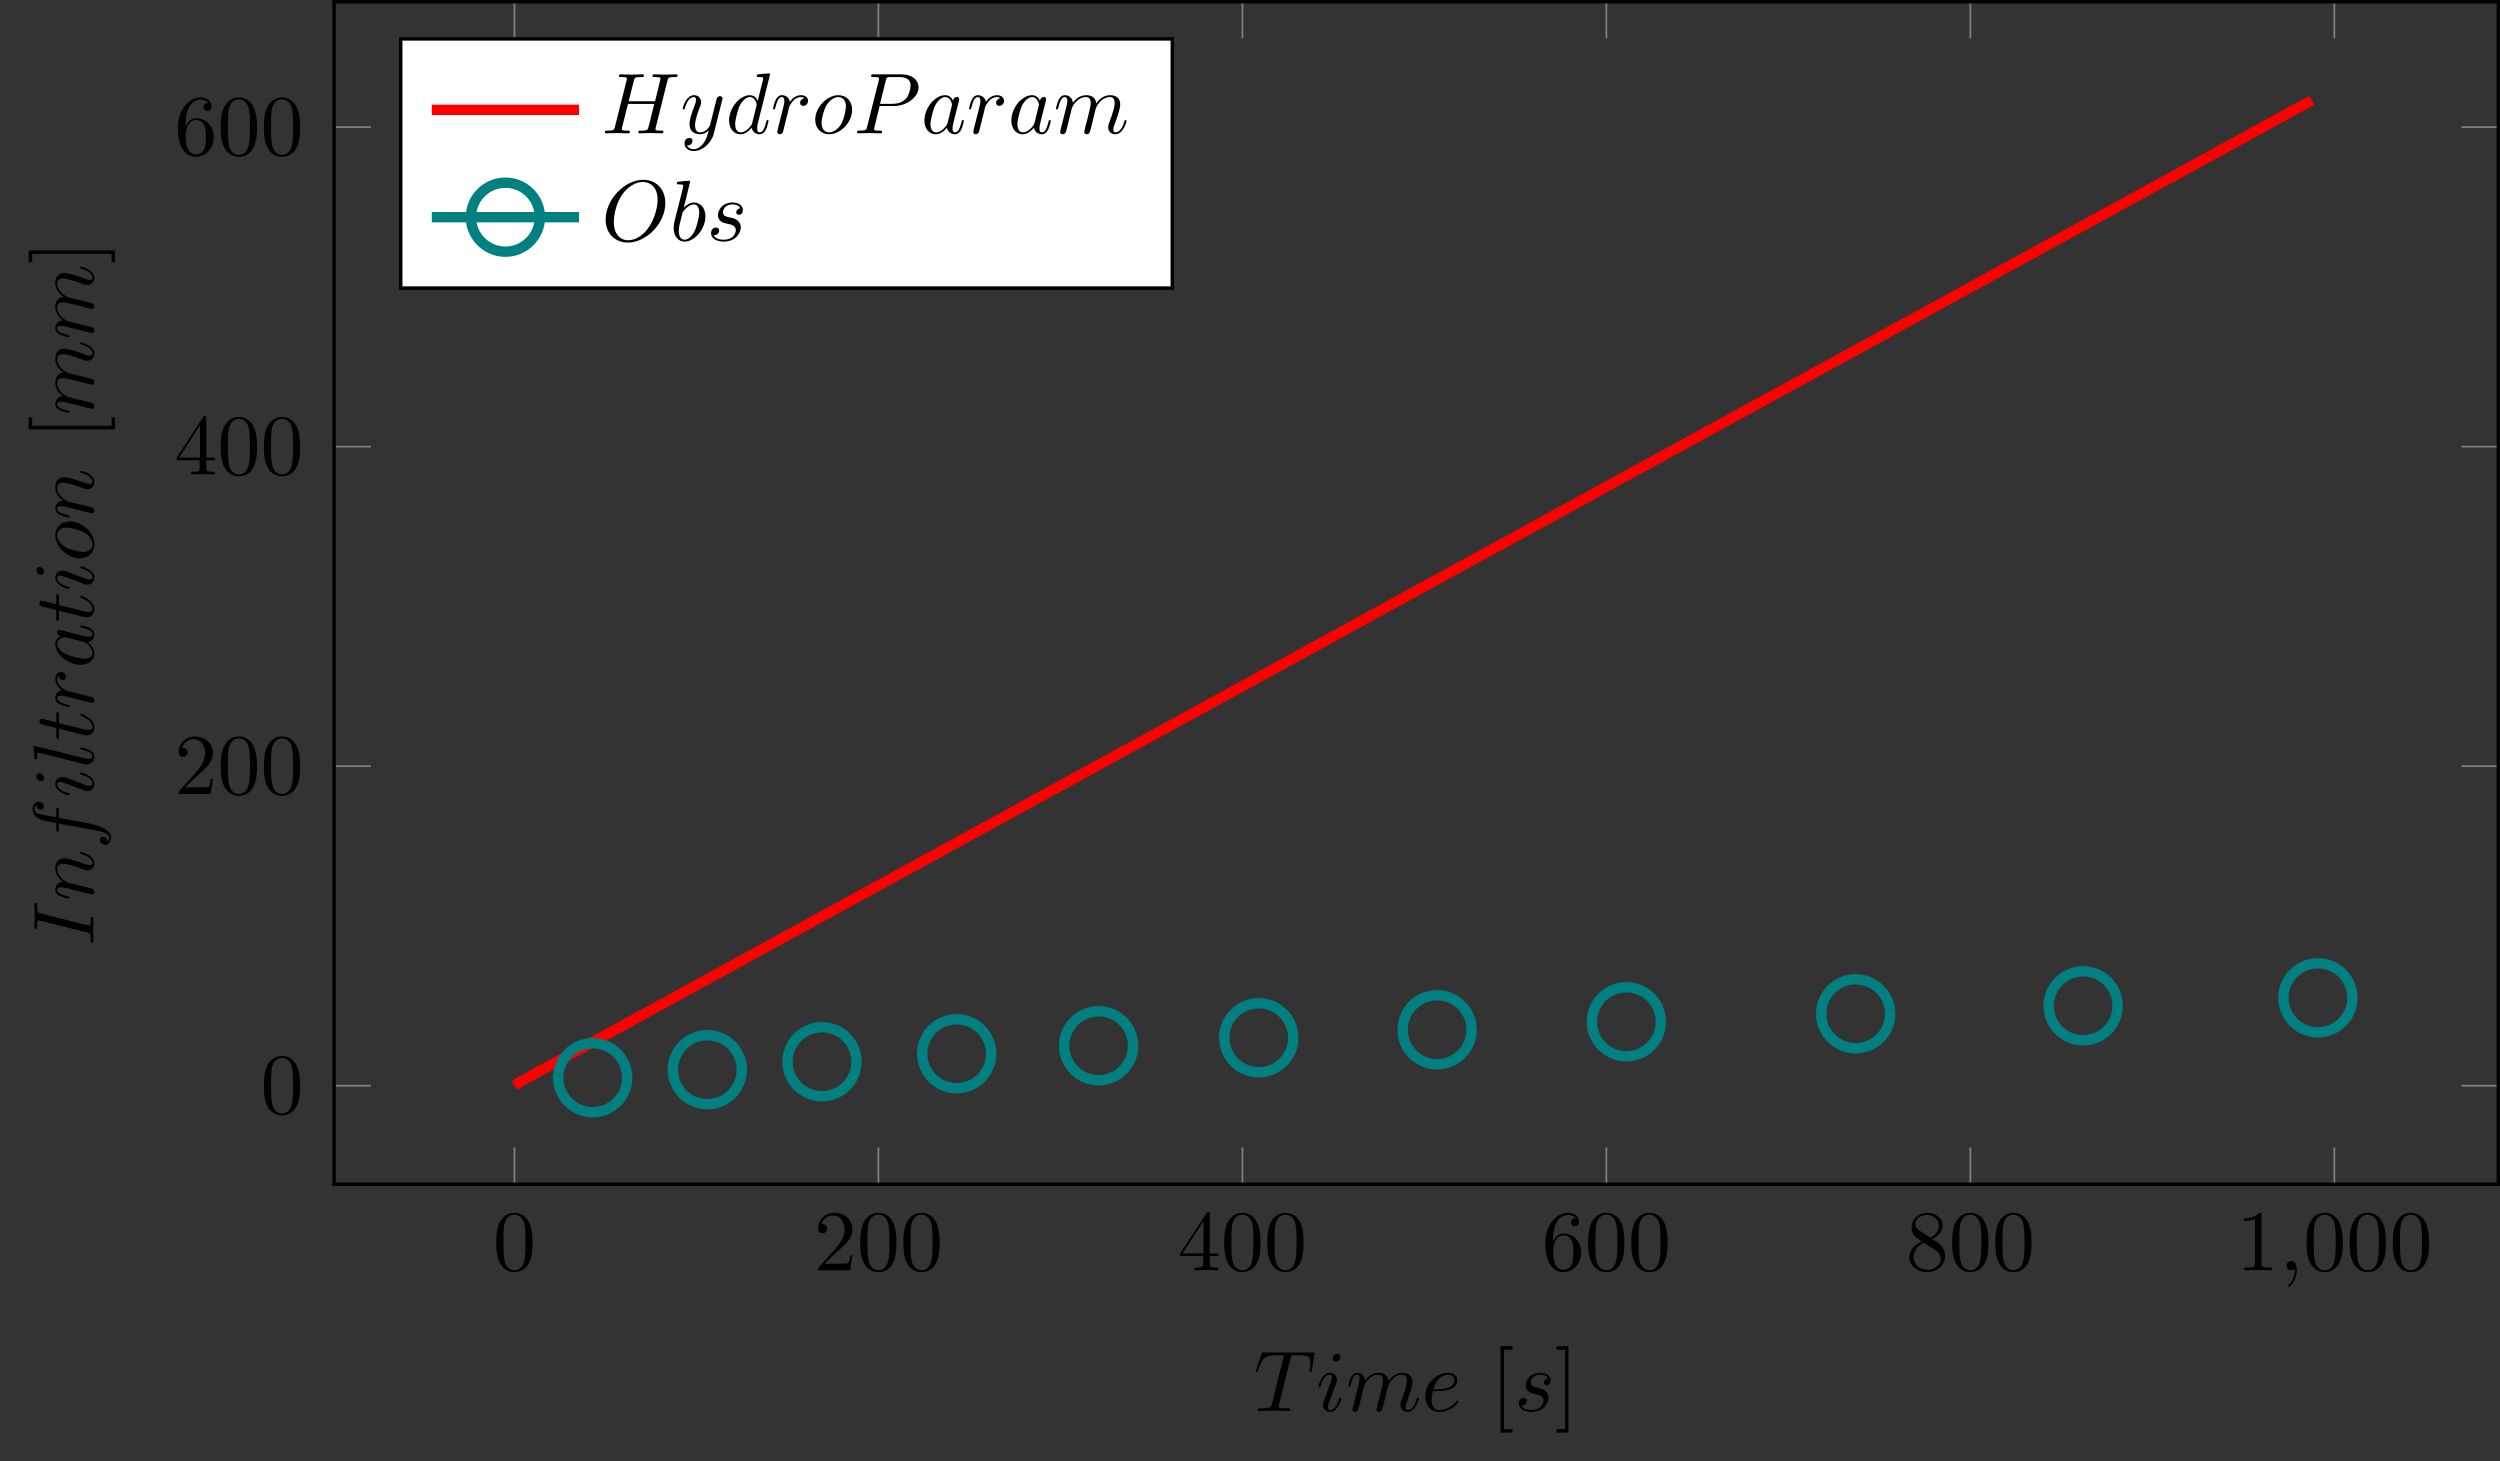 <?xml version="1.0" encoding="UTF-8"?>
<svg xmlns="http://www.w3.org/2000/svg" xmlns:xlink="http://www.w3.org/1999/xlink" width="288.753pt" height="168.78pt" viewBox="0 0 288.753 168.78" version="1.1">
<rect x="0" y="0" width="288.753" height="168.78" fill="#333333" stroke="none"/>
<defs>
<g>
<symbol overflow="visible" id="glyph0-0">
<path style="stroke:none;" d=""/>
</symbol>
<symbol overflow="visible" id="glyph0-1">
<path style="stroke:none;" d="M 4.578 -3.188 C 4.578 -3.984 4.531 -4.781 4.188 -5.516 C 3.734 -6.484 2.906 -6.641 2.5 -6.641 C 1.891 -6.641 1.172 -6.375 0.75 -5.453 C 0.438 -4.766 0.391 -3.984 0.391 -3.188 C 0.391 -2.438 0.422 -1.547 0.844 -0.781 C 1.266 0.016 2 0.219 2.484 0.219 C 3.016 0.219 3.781 0.016 4.219 -0.938 C 4.531 -1.625 4.578 -2.406 4.578 -3.188 Z M 2.484 0 C 2.094 0 1.5 -0.25 1.328 -1.203 C 1.219 -1.797 1.219 -2.719 1.219 -3.312 C 1.219 -3.953 1.219 -4.609 1.297 -5.141 C 1.484 -6.328 2.234 -6.422 2.484 -6.422 C 2.812 -6.422 3.469 -6.234 3.656 -5.25 C 3.766 -4.688 3.766 -3.938 3.766 -3.312 C 3.766 -2.562 3.766 -1.891 3.656 -1.25 C 3.5 -0.297 2.938 0 2.484 0 Z M 2.484 0 "/>
</symbol>
<symbol overflow="visible" id="glyph0-2">
<path style="stroke:none;" d="M 1.266 -0.766 L 2.328 -1.797 C 3.875 -3.172 4.469 -3.703 4.469 -4.703 C 4.469 -5.844 3.578 -6.641 2.359 -6.641 C 1.234 -6.641 0.5 -5.719 0.5 -4.828 C 0.5 -4.281 1 -4.281 1.031 -4.281 C 1.203 -4.281 1.547 -4.391 1.547 -4.812 C 1.547 -5.062 1.359 -5.328 1.016 -5.328 C 0.938 -5.328 0.922 -5.328 0.891 -5.312 C 1.109 -5.969 1.656 -6.328 2.234 -6.328 C 3.141 -6.328 3.562 -5.516 3.562 -4.703 C 3.562 -3.906 3.078 -3.125 2.516 -2.5 L 0.609 -0.375 C 0.5 -0.266 0.5 -0.234 0.5 0 L 4.203 0 L 4.469 -1.734 L 4.234 -1.734 C 4.172 -1.438 4.109 -1 4 -0.844 C 3.938 -0.766 3.281 -0.766 3.062 -0.766 Z M 1.266 -0.766 "/>
</symbol>
<symbol overflow="visible" id="glyph0-3">
<path style="stroke:none;" d="M 2.938 -1.641 L 2.938 -0.781 C 2.938 -0.422 2.906 -0.312 2.172 -0.312 L 1.969 -0.312 L 1.969 0 C 2.375 -0.031 2.891 -0.031 3.312 -0.031 C 3.734 -0.031 4.25 -0.031 4.672 0 L 4.672 -0.312 L 4.453 -0.312 C 3.719 -0.312 3.703 -0.422 3.703 -0.781 L 3.703 -1.641 L 4.688 -1.641 L 4.688 -1.953 L 3.703 -1.953 L 3.703 -6.484 C 3.703 -6.688 3.703 -6.75 3.531 -6.75 C 3.453 -6.75 3.422 -6.75 3.344 -6.625 L 0.281 -1.953 L 0.281 -1.641 Z M 2.984 -1.953 L 0.562 -1.953 L 2.984 -5.672 Z M 2.984 -1.953 "/>
</symbol>
<symbol overflow="visible" id="glyph0-4">
<path style="stroke:none;" d="M 1.312 -3.266 L 1.312 -3.516 C 1.312 -6.031 2.547 -6.391 3.062 -6.391 C 3.297 -6.391 3.719 -6.328 3.938 -5.984 C 3.781 -5.984 3.391 -5.984 3.391 -5.547 C 3.391 -5.234 3.625 -5.078 3.844 -5.078 C 4 -5.078 4.312 -5.172 4.312 -5.562 C 4.312 -6.156 3.875 -6.641 3.047 -6.641 C 1.766 -6.641 0.422 -5.359 0.422 -3.156 C 0.422 -0.484 1.578 0.219 2.5 0.219 C 3.609 0.219 4.562 -0.719 4.562 -2.031 C 4.562 -3.297 3.672 -4.25 2.562 -4.25 C 1.891 -4.25 1.516 -3.75 1.312 -3.266 Z M 2.5 -0.062 C 1.875 -0.062 1.578 -0.656 1.516 -0.812 C 1.328 -1.281 1.328 -2.078 1.328 -2.25 C 1.328 -3.031 1.656 -4.031 2.547 -4.031 C 2.719 -4.031 3.172 -4.031 3.484 -3.406 C 3.656 -3.047 3.656 -2.531 3.656 -2.047 C 3.656 -1.562 3.656 -1.062 3.484 -0.703 C 3.188 -0.109 2.734 -0.062 2.5 -0.062 Z M 2.5 -0.062 "/>
</symbol>
<symbol overflow="visible" id="glyph0-5">
<path style="stroke:none;" d="M 1.625 -4.562 C 1.172 -4.859 1.125 -5.188 1.125 -5.359 C 1.125 -5.969 1.781 -6.391 2.484 -6.391 C 3.203 -6.391 3.844 -5.875 3.844 -5.156 C 3.844 -4.578 3.453 -4.109 2.859 -3.766 Z M 3.078 -3.609 C 3.797 -3.984 4.281 -4.5 4.281 -5.156 C 4.281 -6.078 3.406 -6.641 2.5 -6.641 C 1.5 -6.641 0.688 -5.906 0.688 -4.969 C 0.688 -4.797 0.703 -4.344 1.125 -3.875 C 1.234 -3.766 1.609 -3.516 1.859 -3.344 C 1.281 -3.047 0.422 -2.5 0.422 -1.5 C 0.422 -0.453 1.438 0.219 2.484 0.219 C 3.609 0.219 4.562 -0.609 4.562 -1.672 C 4.562 -2.031 4.453 -2.484 4.062 -2.906 C 3.875 -3.109 3.719 -3.203 3.078 -3.609 Z M 2.078 -3.188 L 3.312 -2.406 C 3.594 -2.219 4.062 -1.922 4.062 -1.312 C 4.062 -0.578 3.312 -0.062 2.5 -0.062 C 1.641 -0.062 0.922 -0.672 0.922 -1.5 C 0.922 -2.078 1.234 -2.719 2.078 -3.188 Z M 2.078 -3.188 "/>
</symbol>
<symbol overflow="visible" id="glyph0-6">
<path style="stroke:none;" d="M 2.938 -6.375 C 2.938 -6.625 2.938 -6.641 2.703 -6.641 C 2.078 -6 1.203 -6 0.891 -6 L 0.891 -5.688 C 1.094 -5.688 1.672 -5.688 2.188 -5.953 L 2.188 -0.781 C 2.188 -0.422 2.156 -0.312 1.266 -0.312 L 0.953 -0.312 L 0.953 0 C 1.297 -0.031 2.156 -0.031 2.562 -0.031 C 2.953 -0.031 3.828 -0.031 4.172 0 L 4.172 -0.312 L 3.859 -0.312 C 2.953 -0.312 2.938 -0.422 2.938 -0.781 Z M 2.938 -6.375 "/>
</symbol>
<symbol overflow="visible" id="glyph0-7">
<path style="stroke:none;" d="M 2.547 2.5 L 2.547 2.094 L 1.578 2.094 L 1.578 -7.078 L 2.547 -7.078 L 2.547 -7.484 L 1.172 -7.484 L 1.172 2.5 Z M 2.547 2.5 "/>
</symbol>
<symbol overflow="visible" id="glyph0-8">
<path style="stroke:none;" d="M 1.578 -7.484 L 0.219 -7.484 L 0.219 -7.078 L 1.188 -7.078 L 1.188 2.094 L 0.219 2.094 L 0.219 2.5 L 1.578 2.5 Z M 1.578 -7.484 "/>
</symbol>
<symbol overflow="visible" id="glyph1-0">
<path style="stroke:none;" d=""/>
</symbol>
<symbol overflow="visible" id="glyph1-1">
<path style="stroke:none;" d="M 2.031 -0.016 C 2.031 -0.672 1.781 -1.062 1.391 -1.062 C 1.062 -1.062 0.859 -0.812 0.859 -0.531 C 0.859 -0.266 1.062 0 1.391 0 C 1.5 0 1.641 -0.047 1.734 -0.125 C 1.766 -0.156 1.781 -0.156 1.781 -0.156 C 1.797 -0.156 1.797 -0.156 1.797 -0.016 C 1.797 0.734 1.453 1.328 1.125 1.656 C 1.016 1.766 1.016 1.781 1.016 1.812 C 1.016 1.891 1.062 1.922 1.109 1.922 C 1.219 1.922 2.031 1.156 2.031 -0.016 Z M 2.031 -0.016 "/>
</symbol>
<symbol overflow="visible" id="glyph1-2">
<path style="stroke:none;" d="M 4.25 -6.047 C 4.328 -6.328 4.359 -6.391 4.484 -6.422 C 4.578 -6.438 4.906 -6.438 5.109 -6.438 C 6.125 -6.438 6.562 -6.406 6.562 -5.625 C 6.562 -5.469 6.531 -5.078 6.484 -4.828 C 6.484 -4.781 6.453 -4.672 6.453 -4.641 C 6.453 -4.578 6.484 -4.5 6.578 -4.5 C 6.688 -4.5 6.703 -4.578 6.734 -4.734 L 7 -6.469 C 7.016 -6.516 7.016 -6.609 7.016 -6.641 C 7.016 -6.75 6.922 -6.75 6.75 -6.75 L 1.219 -6.75 C 0.984 -6.75 0.969 -6.734 0.891 -6.547 L 0.297 -4.797 C 0.297 -4.781 0.234 -4.641 0.234 -4.609 C 0.234 -4.562 0.297 -4.5 0.359 -4.5 C 0.453 -4.5 0.469 -4.562 0.531 -4.719 C 1.062 -6.266 1.328 -6.438 2.797 -6.438 L 3.188 -6.438 C 3.469 -6.438 3.469 -6.406 3.469 -6.312 C 3.469 -6.266 3.438 -6.141 3.422 -6.109 L 2.094 -0.781 C 2 -0.422 1.969 -0.312 0.906 -0.312 C 0.547 -0.312 0.484 -0.312 0.484 -0.125 C 0.484 0 0.594 0 0.656 0 C 0.922 0 1.203 -0.016 1.469 -0.016 C 1.75 -0.016 2.047 -0.031 2.328 -0.031 C 2.609 -0.031 2.875 -0.016 3.156 -0.016 C 3.438 -0.016 3.734 0 4.016 0 C 4.109 0 4.234 0 4.234 -0.203 C 4.234 -0.312 4.156 -0.312 3.891 -0.312 C 3.656 -0.312 3.516 -0.312 3.266 -0.328 C 2.969 -0.359 2.891 -0.391 2.891 -0.547 C 2.891 -0.562 2.891 -0.609 2.938 -0.75 Z M 4.25 -6.047 "/>
</symbol>
<symbol overflow="visible" id="glyph1-3">
<path style="stroke:none;" d="M 2.828 -6.234 C 2.828 -6.438 2.688 -6.594 2.469 -6.594 C 2.188 -6.594 1.922 -6.328 1.922 -6.062 C 1.922 -5.875 2.062 -5.703 2.297 -5.703 C 2.531 -5.703 2.828 -5.938 2.828 -6.234 Z M 2.078 -2.484 C 2.188 -2.766 2.188 -2.797 2.297 -3.062 C 2.375 -3.266 2.422 -3.406 2.422 -3.594 C 2.422 -4.031 2.109 -4.406 1.609 -4.406 C 0.672 -4.406 0.297 -2.953 0.297 -2.875 C 0.297 -2.766 0.391 -2.766 0.406 -2.766 C 0.516 -2.766 0.516 -2.797 0.562 -2.953 C 0.844 -3.891 1.234 -4.188 1.578 -4.188 C 1.656 -4.188 1.828 -4.188 1.828 -3.875 C 1.828 -3.656 1.75 -3.453 1.719 -3.344 C 1.641 -3.094 1.188 -1.938 1.031 -1.5 C 0.922 -1.25 0.797 -0.922 0.797 -0.703 C 0.797 -0.234 1.141 0.109 1.609 0.109 C 2.547 0.109 2.922 -1.328 2.922 -1.422 C 2.922 -1.531 2.828 -1.531 2.797 -1.531 C 2.703 -1.531 2.703 -1.5 2.656 -1.344 C 2.469 -0.719 2.141 -0.109 1.641 -0.109 C 1.469 -0.109 1.391 -0.203 1.391 -0.438 C 1.391 -0.688 1.453 -0.828 1.688 -1.438 Z M 2.078 -2.484 "/>
</symbol>
<symbol overflow="visible" id="glyph1-4">
<path style="stroke:none;" d="M 0.875 -0.594 C 0.844 -0.438 0.781 -0.203 0.781 -0.156 C 0.781 0.016 0.922 0.109 1.078 0.109 C 1.203 0.109 1.375 0.031 1.453 -0.172 C 1.453 -0.188 1.578 -0.656 1.641 -0.906 L 1.859 -1.797 C 1.906 -2.031 1.969 -2.25 2.031 -2.469 C 2.062 -2.641 2.141 -2.938 2.156 -2.969 C 2.297 -3.281 2.828 -4.188 3.781 -4.188 C 4.234 -4.188 4.312 -3.812 4.312 -3.484 C 4.312 -3.234 4.25 -2.953 4.172 -2.656 L 3.891 -1.5 L 3.688 -0.75 C 3.656 -0.547 3.562 -0.203 3.562 -0.156 C 3.562 0.016 3.703 0.109 3.844 0.109 C 4.156 0.109 4.219 -0.141 4.297 -0.453 C 4.438 -1.016 4.812 -2.469 4.891 -2.859 C 4.922 -2.984 5.453 -4.188 6.547 -4.188 C 6.969 -4.188 7.078 -3.844 7.078 -3.484 C 7.078 -2.922 6.656 -1.781 6.453 -1.25 C 6.375 -1.016 6.328 -0.906 6.328 -0.703 C 6.328 -0.234 6.672 0.109 7.141 0.109 C 8.078 0.109 8.453 -1.344 8.453 -1.422 C 8.453 -1.531 8.359 -1.531 8.328 -1.531 C 8.234 -1.531 8.234 -1.5 8.188 -1.344 C 8.031 -0.812 7.719 -0.109 7.172 -0.109 C 7 -0.109 6.922 -0.203 6.922 -0.438 C 6.922 -0.688 7.016 -0.922 7.109 -1.141 C 7.297 -1.672 7.719 -2.766 7.719 -3.344 C 7.719 -3.984 7.312 -4.406 6.562 -4.406 C 5.828 -4.406 5.312 -3.969 4.938 -3.438 C 4.938 -3.562 4.906 -3.906 4.625 -4.141 C 4.375 -4.359 4.062 -4.406 3.812 -4.406 C 2.906 -4.406 2.422 -3.766 2.25 -3.531 C 2.203 -4.109 1.781 -4.406 1.328 -4.406 C 0.875 -4.406 0.688 -4.016 0.594 -3.844 C 0.422 -3.484 0.297 -2.906 0.297 -2.875 C 0.297 -2.766 0.391 -2.766 0.406 -2.766 C 0.516 -2.766 0.516 -2.781 0.578 -3 C 0.75 -3.703 0.953 -4.188 1.312 -4.188 C 1.469 -4.188 1.609 -4.109 1.609 -3.734 C 1.609 -3.516 1.578 -3.406 1.453 -2.891 Z M 0.875 -0.594 "/>
</symbol>
<symbol overflow="visible" id="glyph1-5">
<path style="stroke:none;" d="M 1.859 -2.297 C 2.156 -2.297 2.891 -2.328 3.391 -2.531 C 4.094 -2.828 4.141 -3.422 4.141 -3.562 C 4.141 -4 3.766 -4.406 3.078 -4.406 C 1.969 -4.406 0.453 -3.438 0.453 -1.688 C 0.453 -0.672 1.047 0.109 2.031 0.109 C 3.453 0.109 4.281 -0.953 4.281 -1.062 C 4.281 -1.125 4.234 -1.203 4.172 -1.203 C 4.109 -1.203 4.094 -1.172 4.031 -1.094 C 3.25 -0.109 2.156 -0.109 2.047 -0.109 C 1.266 -0.109 1.172 -0.953 1.172 -1.266 C 1.172 -1.391 1.188 -1.688 1.328 -2.297 Z M 1.391 -2.516 C 1.781 -4.031 2.812 -4.188 3.078 -4.188 C 3.531 -4.188 3.812 -3.891 3.812 -3.562 C 3.812 -2.516 2.219 -2.516 1.797 -2.516 Z M 1.391 -2.516 "/>
</symbol>
<symbol overflow="visible" id="glyph1-6">
<path style="stroke:none;" d="M 3.891 -3.734 C 3.625 -3.719 3.422 -3.5 3.422 -3.281 C 3.422 -3.141 3.516 -2.984 3.734 -2.984 C 3.953 -2.984 4.188 -3.156 4.188 -3.547 C 4.188 -4 3.766 -4.406 3 -4.406 C 1.688 -4.406 1.312 -3.391 1.312 -2.953 C 1.312 -2.172 2.047 -2.031 2.344 -1.969 C 2.859 -1.859 3.375 -1.75 3.375 -1.203 C 3.375 -0.953 3.156 -0.109 1.953 -0.109 C 1.812 -0.109 1.047 -0.109 0.812 -0.641 C 1.203 -0.594 1.453 -0.891 1.453 -1.172 C 1.453 -1.391 1.281 -1.516 1.078 -1.516 C 0.812 -1.516 0.516 -1.312 0.516 -0.859 C 0.516 -0.297 1.094 0.109 1.938 0.109 C 3.562 0.109 3.953 -1.094 3.953 -1.547 C 3.953 -1.906 3.766 -2.156 3.641 -2.266 C 3.375 -2.547 3.078 -2.609 2.641 -2.688 C 2.281 -2.766 1.891 -2.844 1.891 -3.297 C 1.891 -3.578 2.125 -4.188 3 -4.188 C 3.25 -4.188 3.75 -4.109 3.891 -3.734 Z M 3.891 -3.734 "/>
</symbol>
<symbol overflow="visible" id="glyph1-7">
<path style="stroke:none;" d="M 7.609 -6.047 C 7.703 -6.406 7.719 -6.5 8.438 -6.5 C 8.703 -6.5 8.781 -6.5 8.781 -6.703 C 8.781 -6.812 8.672 -6.812 8.641 -6.812 C 8.359 -6.812 7.641 -6.781 7.359 -6.781 C 7.078 -6.781 6.375 -6.812 6.078 -6.812 C 6 -6.812 5.891 -6.812 5.891 -6.609 C 5.891 -6.5 5.984 -6.5 6.172 -6.5 C 6.188 -6.5 6.375 -6.5 6.547 -6.484 C 6.734 -6.453 6.812 -6.453 6.812 -6.312 C 6.812 -6.281 6.812 -6.266 6.781 -6.125 L 6.188 -3.703 L 3.141 -3.703 L 3.734 -6.047 C 3.812 -6.406 3.844 -6.5 4.562 -6.5 C 4.828 -6.5 4.906 -6.5 4.906 -6.703 C 4.906 -6.812 4.797 -6.812 4.766 -6.812 C 4.484 -6.812 3.766 -6.781 3.484 -6.781 C 3.203 -6.781 2.5 -6.812 2.203 -6.812 C 2.125 -6.812 2.016 -6.812 2.016 -6.609 C 2.016 -6.5 2.109 -6.5 2.297 -6.5 C 2.312 -6.5 2.5 -6.5 2.672 -6.484 C 2.844 -6.453 2.938 -6.453 2.938 -6.312 C 2.938 -6.281 2.938 -6.25 2.906 -6.125 L 1.562 -0.781 C 1.469 -0.391 1.453 -0.312 0.656 -0.312 C 0.484 -0.312 0.391 -0.312 0.391 -0.109 C 0.391 0 0.516 0 0.531 0 C 0.812 0 1.516 -0.031 1.797 -0.031 C 2 -0.031 2.219 -0.016 2.438 -0.016 C 2.656 -0.016 2.875 0 3.078 0 C 3.156 0 3.281 0 3.281 -0.203 C 3.281 -0.312 3.188 -0.312 3 -0.312 C 2.625 -0.312 2.359 -0.312 2.359 -0.484 C 2.359 -0.547 2.375 -0.594 2.375 -0.656 L 3.062 -3.391 L 6.094 -3.391 C 5.688 -1.734 5.453 -0.781 5.406 -0.641 C 5.312 -0.312 5.125 -0.312 4.5 -0.312 C 4.359 -0.312 4.266 -0.312 4.266 -0.109 C 4.266 0 4.391 0 4.406 0 C 4.688 0 5.391 -0.031 5.672 -0.031 C 5.875 -0.031 6.094 -0.016 6.312 -0.016 C 6.531 -0.016 6.75 0 6.953 0 C 7.031 0 7.156 0 7.156 -0.203 C 7.156 -0.312 7.062 -0.312 6.875 -0.312 C 6.516 -0.312 6.234 -0.312 6.234 -0.484 C 6.234 -0.547 6.25 -0.594 6.266 -0.656 Z M 7.609 -6.047 "/>
</symbol>
<symbol overflow="visible" id="glyph1-8">
<path style="stroke:none;" d="M 4.844 -3.797 C 4.891 -3.938 4.891 -3.953 4.891 -4.031 C 4.891 -4.203 4.75 -4.297 4.594 -4.297 C 4.5 -4.297 4.344 -4.234 4.25 -4.094 C 4.234 -4.031 4.141 -3.734 4.109 -3.547 C 4.031 -3.297 3.969 -3.016 3.906 -2.75 L 3.453 -0.953 C 3.422 -0.812 2.984 -0.109 2.328 -0.109 C 1.828 -0.109 1.719 -0.547 1.719 -0.922 C 1.719 -1.375 1.891 -2 2.219 -2.875 C 2.375 -3.281 2.422 -3.391 2.422 -3.594 C 2.422 -4.031 2.109 -4.406 1.609 -4.406 C 0.656 -4.406 0.297 -2.953 0.297 -2.875 C 0.297 -2.766 0.391 -2.766 0.406 -2.766 C 0.516 -2.766 0.516 -2.797 0.562 -2.953 C 0.844 -3.891 1.234 -4.188 1.578 -4.188 C 1.656 -4.188 1.828 -4.188 1.828 -3.875 C 1.828 -3.625 1.719 -3.359 1.656 -3.172 C 1.25 -2.109 1.078 -1.547 1.078 -1.078 C 1.078 -0.188 1.703 0.109 2.297 0.109 C 2.688 0.109 3.016 -0.062 3.297 -0.344 C 3.172 0.172 3.047 0.672 2.656 1.203 C 2.391 1.531 2.016 1.828 1.562 1.828 C 1.422 1.828 0.969 1.797 0.797 1.406 C 0.953 1.406 1.094 1.406 1.219 1.281 C 1.328 1.203 1.422 1.062 1.422 0.875 C 1.422 0.562 1.156 0.531 1.062 0.531 C 0.828 0.531 0.5 0.688 0.5 1.172 C 0.5 1.672 0.938 2.047 1.562 2.047 C 2.578 2.047 3.609 1.141 3.891 0.016 Z M 4.844 -3.797 "/>
</symbol>
<symbol overflow="visible" id="glyph1-9">
<path style="stroke:none;" d="M 5.141 -6.812 C 5.141 -6.812 5.141 -6.922 5.016 -6.922 C 4.859 -6.922 3.922 -6.828 3.75 -6.812 C 3.672 -6.797 3.609 -6.75 3.609 -6.625 C 3.609 -6.5 3.703 -6.5 3.844 -6.5 C 4.328 -6.5 4.344 -6.438 4.344 -6.328 L 4.312 -6.125 L 3.719 -3.766 C 3.531 -4.141 3.25 -4.406 2.797 -4.406 C 1.641 -4.406 0.406 -2.938 0.406 -1.484 C 0.406 -0.547 0.953 0.109 1.719 0.109 C 1.922 0.109 2.422 0.062 3.016 -0.641 C 3.094 -0.219 3.453 0.109 3.922 0.109 C 4.281 0.109 4.5 -0.125 4.672 -0.438 C 4.828 -0.797 4.969 -1.406 4.969 -1.422 C 4.969 -1.531 4.875 -1.531 4.844 -1.531 C 4.75 -1.531 4.734 -1.484 4.703 -1.344 C 4.531 -0.703 4.359 -0.109 3.953 -0.109 C 3.672 -0.109 3.656 -0.375 3.656 -0.562 C 3.656 -0.812 3.672 -0.875 3.703 -1.047 Z M 3.078 -1.188 C 3.016 -1 3.016 -0.984 2.875 -0.812 C 2.438 -0.266 2.031 -0.109 1.75 -0.109 C 1.25 -0.109 1.109 -0.656 1.109 -1.047 C 1.109 -1.547 1.422 -2.766 1.656 -3.234 C 1.969 -3.812 2.406 -4.188 2.812 -4.188 C 3.453 -4.188 3.594 -3.375 3.594 -3.312 C 3.594 -3.25 3.578 -3.188 3.562 -3.141 Z M 3.078 -1.188 "/>
</symbol>
<symbol overflow="visible" id="glyph1-10">
<path style="stroke:none;" d="M 0.875 -0.594 C 0.844 -0.438 0.781 -0.203 0.781 -0.156 C 0.781 0.016 0.922 0.109 1.078 0.109 C 1.203 0.109 1.375 0.031 1.453 -0.172 C 1.469 -0.203 1.797 -1.562 1.844 -1.75 C 1.922 -2.078 2.109 -2.766 2.156 -3.047 C 2.203 -3.172 2.484 -3.641 2.719 -3.859 C 2.797 -3.922 3.094 -4.188 3.516 -4.188 C 3.781 -4.188 3.922 -4.062 3.938 -4.062 C 3.641 -4.016 3.422 -3.781 3.422 -3.516 C 3.422 -3.359 3.531 -3.172 3.797 -3.172 C 4.062 -3.172 4.344 -3.406 4.344 -3.766 C 4.344 -4.109 4.031 -4.406 3.516 -4.406 C 2.875 -4.406 2.438 -3.922 2.25 -3.641 C 2.156 -4.094 1.797 -4.406 1.328 -4.406 C 0.875 -4.406 0.688 -4.016 0.594 -3.844 C 0.422 -3.5 0.297 -2.906 0.297 -2.875 C 0.297 -2.766 0.391 -2.766 0.406 -2.766 C 0.516 -2.766 0.516 -2.781 0.578 -3 C 0.75 -3.703 0.953 -4.188 1.312 -4.188 C 1.469 -4.188 1.609 -4.109 1.609 -3.734 C 1.609 -3.516 1.578 -3.406 1.453 -2.891 Z M 0.875 -0.594 "/>
</symbol>
<symbol overflow="visible" id="glyph1-11">
<path style="stroke:none;" d="M 4.672 -2.719 C 4.672 -3.766 3.984 -4.406 3.078 -4.406 C 1.75 -4.406 0.406 -2.984 0.406 -1.578 C 0.406 -0.594 1.078 0.109 2 0.109 C 3.328 0.109 4.672 -1.266 4.672 -2.719 Z M 2.016 -0.109 C 1.578 -0.109 1.141 -0.422 1.141 -1.203 C 1.141 -1.688 1.406 -2.766 1.719 -3.266 C 2.219 -4.031 2.797 -4.188 3.078 -4.188 C 3.656 -4.188 3.953 -3.703 3.953 -3.109 C 3.953 -2.719 3.75 -1.672 3.375 -1.031 C 3.016 -0.453 2.469 -0.109 2.016 -0.109 Z M 2.016 -0.109 "/>
</symbol>
<symbol overflow="visible" id="glyph1-12">
<path style="stroke:none;" d="M 3.016 -3.156 L 4.719 -3.156 C 6.125 -3.156 7.516 -4.188 7.516 -5.297 C 7.516 -6.078 6.859 -6.812 5.547 -6.812 L 2.328 -6.812 C 2.141 -6.812 2.031 -6.812 2.031 -6.625 C 2.031 -6.5 2.109 -6.5 2.312 -6.5 C 2.438 -6.5 2.625 -6.484 2.734 -6.484 C 2.906 -6.453 2.953 -6.438 2.953 -6.312 C 2.953 -6.281 2.953 -6.25 2.922 -6.125 L 1.578 -0.781 C 1.484 -0.391 1.469 -0.312 0.672 -0.312 C 0.516 -0.312 0.406 -0.312 0.406 -0.125 C 0.406 0 0.516 0 0.547 0 C 0.828 0 1.531 -0.031 1.812 -0.031 C 2.031 -0.031 2.25 -0.016 2.453 -0.016 C 2.672 -0.016 2.891 0 3.094 0 C 3.172 0 3.297 0 3.297 -0.203 C 3.297 -0.312 3.203 -0.312 3.016 -0.312 C 2.656 -0.312 2.375 -0.312 2.375 -0.484 C 2.375 -0.547 2.391 -0.594 2.406 -0.656 Z M 3.734 -6.125 C 3.828 -6.469 3.844 -6.5 4.281 -6.5 L 5.234 -6.5 C 6.062 -6.5 6.594 -6.234 6.594 -5.547 C 6.594 -5.156 6.391 -4.297 6 -3.938 C 5.5 -3.484 4.906 -3.406 4.469 -3.406 L 3.062 -3.406 Z M 3.734 -6.125 "/>
</symbol>
<symbol overflow="visible" id="glyph1-13">
<path style="stroke:none;" d="M 3.719 -3.766 C 3.531 -4.141 3.25 -4.406 2.797 -4.406 C 1.641 -4.406 0.406 -2.938 0.406 -1.484 C 0.406 -0.547 0.953 0.109 1.719 0.109 C 1.922 0.109 2.422 0.062 3.016 -0.641 C 3.094 -0.219 3.453 0.109 3.922 0.109 C 4.281 0.109 4.5 -0.125 4.672 -0.438 C 4.828 -0.797 4.969 -1.406 4.969 -1.422 C 4.969 -1.531 4.875 -1.531 4.844 -1.531 C 4.75 -1.531 4.734 -1.484 4.703 -1.344 C 4.531 -0.703 4.359 -0.109 3.953 -0.109 C 3.672 -0.109 3.656 -0.375 3.656 -0.562 C 3.656 -0.781 3.672 -0.875 3.781 -1.312 C 3.891 -1.719 3.906 -1.828 4 -2.203 L 4.359 -3.594 C 4.422 -3.875 4.422 -3.891 4.422 -3.938 C 4.422 -4.109 4.312 -4.203 4.141 -4.203 C 3.891 -4.203 3.75 -3.984 3.719 -3.766 Z M 3.078 -1.188 C 3.016 -1 3.016 -0.984 2.875 -0.812 C 2.438 -0.266 2.031 -0.109 1.75 -0.109 C 1.25 -0.109 1.109 -0.656 1.109 -1.047 C 1.109 -1.547 1.422 -2.766 1.656 -3.234 C 1.969 -3.812 2.406 -4.188 2.812 -4.188 C 3.453 -4.188 3.594 -3.375 3.594 -3.312 C 3.594 -3.25 3.578 -3.188 3.562 -3.141 Z M 3.078 -1.188 "/>
</symbol>
<symbol overflow="visible" id="glyph1-14">
<path style="stroke:none;" d="M 7.375 -4.344 C 7.375 -5.953 6.312 -7.031 4.828 -7.031 C 2.688 -7.031 0.484 -4.766 0.484 -2.438 C 0.484 -0.781 1.609 0.219 3.047 0.219 C 5.156 0.219 7.375 -1.969 7.375 -4.344 Z M 3.094 -0.047 C 2.109 -0.047 1.422 -0.844 1.422 -2.156 C 1.422 -2.609 1.562 -4.062 2.328 -5.219 C 3.016 -6.266 3.984 -6.781 4.781 -6.781 C 5.594 -6.781 6.484 -6.219 6.484 -4.734 C 6.484 -4.016 6.219 -2.469 5.234 -1.234 C 4.75 -0.625 3.938 -0.047 3.094 -0.047 Z M 3.094 -0.047 "/>
</symbol>
<symbol overflow="visible" id="glyph1-15">
<path style="stroke:none;" d="M 2.375 -6.812 C 2.375 -6.812 2.375 -6.922 2.25 -6.922 C 2.031 -6.922 1.297 -6.844 1.031 -6.812 C 0.953 -6.812 0.844 -6.797 0.844 -6.625 C 0.844 -6.5 0.938 -6.5 1.094 -6.5 C 1.562 -6.5 1.578 -6.438 1.578 -6.328 C 1.578 -6.266 1.5 -5.922 1.453 -5.719 L 0.625 -2.469 C 0.516 -1.969 0.469 -1.797 0.469 -1.453 C 0.469 -0.516 1 0.109 1.734 0.109 C 2.906 0.109 4.141 -1.375 4.141 -2.812 C 4.141 -3.719 3.609 -4.406 2.812 -4.406 C 2.359 -4.406 1.938 -4.109 1.641 -3.812 Z M 1.453 -3.047 C 1.5 -3.266 1.5 -3.281 1.594 -3.391 C 2.078 -4.031 2.531 -4.188 2.797 -4.188 C 3.156 -4.188 3.422 -3.891 3.422 -3.25 C 3.422 -2.656 3.094 -1.516 2.906 -1.141 C 2.578 -0.469 2.125 -0.109 1.734 -0.109 C 1.391 -0.109 1.062 -0.375 1.062 -1.109 C 1.062 -1.312 1.062 -1.5 1.219 -2.125 Z M 1.453 -3.047 "/>
</symbol>
<symbol overflow="visible" id="glyph2-0">
<path style="stroke:none;" d=""/>
</symbol>
<symbol overflow="visible" id="glyph2-1">
<path style="stroke:none;" d="M -6.047 -3.734 C -6.406 -3.812 -6.5 -3.844 -6.5 -4.641 C -6.5 -4.875 -6.5 -4.953 -6.688 -4.953 C -6.812 -4.953 -6.812 -4.844 -6.812 -4.812 C -6.812 -4.516 -6.781 -3.781 -6.781 -3.484 C -6.781 -3.188 -6.812 -2.469 -6.812 -2.156 C -6.812 -2.094 -6.812 -1.969 -6.609 -1.969 C -6.5 -1.969 -6.5 -2.047 -6.5 -2.25 C -6.5 -2.656 -6.5 -2.938 -6.312 -2.938 C -6.266 -2.938 -6.234 -2.938 -6.156 -2.906 L -0.781 -1.562 C -0.406 -1.469 -0.312 -1.453 -0.312 -0.656 C -0.312 -0.422 -0.312 -0.344 -0.109 -0.344 C 0 -0.344 0 -0.453 0 -0.484 C 0 -0.781 -0.031 -1.5 -0.031 -1.797 C -0.031 -2.094 0 -2.828 0 -3.125 C 0 -3.203 0 -3.328 -0.188 -3.328 C -0.312 -3.328 -0.312 -3.25 -0.312 -3.031 C -0.312 -2.844 -0.312 -2.797 -0.328 -2.609 C -0.344 -2.391 -0.391 -2.359 -0.5 -2.359 C -0.578 -2.359 -0.656 -2.375 -0.734 -2.391 Z M -6.047 -3.734 "/>
</symbol>
<symbol overflow="visible" id="glyph2-2">
<path style="stroke:none;" d="M -0.594 -0.875 C -0.438 -0.844 -0.203 -0.781 -0.156 -0.781 C 0.016 -0.781 0.109 -0.922 0.109 -1.078 C 0.109 -1.203 0.031 -1.375 -0.172 -1.453 C -0.188 -1.453 -0.656 -1.578 -0.906 -1.641 L -1.797 -1.859 C -2.031 -1.906 -2.25 -1.969 -2.469 -2.031 C -2.641 -2.062 -2.938 -2.141 -2.969 -2.156 C -3.281 -2.297 -4.188 -2.828 -4.188 -3.781 C -4.188 -4.234 -3.812 -4.312 -3.484 -4.312 C -2.875 -4.312 -1.594 -3.828 -1.172 -3.672 C -0.938 -3.578 -0.812 -3.562 -0.703 -3.562 C -0.234 -3.562 0.109 -3.922 0.109 -4.391 C 0.109 -5.328 -1.344 -5.688 -1.422 -5.688 C -1.531 -5.688 -1.531 -5.609 -1.531 -5.578 C -1.531 -5.469 -1.5 -5.469 -1.344 -5.422 C -0.672 -5.219 -0.109 -4.891 -0.109 -4.406 C -0.109 -4.234 -0.203 -4.172 -0.438 -4.172 C -0.688 -4.172 -0.922 -4.25 -1.141 -4.344 C -1.672 -4.531 -2.766 -4.953 -3.344 -4.953 C -4 -4.953 -4.406 -4.531 -4.406 -3.812 C -4.406 -2.906 -3.766 -2.422 -3.531 -2.25 C -4.094 -2.203 -4.406 -1.797 -4.406 -1.328 C -4.406 -0.875 -4.016 -0.688 -3.844 -0.594 C -3.5 -0.422 -2.906 -0.297 -2.875 -0.297 C -2.766 -0.297 -2.766 -0.391 -2.766 -0.406 C -2.766 -0.516 -2.781 -0.516 -3 -0.578 C -3.703 -0.75 -4.188 -0.953 -4.188 -1.312 C -4.188 -1.5 -4.062 -1.609 -3.734 -1.609 C -3.516 -1.609 -3.406 -1.578 -2.891 -1.453 Z M -0.594 -0.875 "/>
</symbol>
<symbol overflow="visible" id="glyph2-3">
<path style="stroke:none;" d="M -3.984 -3.656 L -3.984 -4.516 C -3.984 -4.719 -3.984 -4.812 -4.188 -4.812 C -4.297 -4.812 -4.297 -4.719 -4.297 -4.547 L -4.297 -3.719 L -5.438 -3.922 C -5.641 -3.969 -6.344 -4.109 -6.469 -4.172 C -6.656 -4.25 -6.812 -4.422 -6.812 -4.641 C -6.812 -4.672 -6.812 -4.938 -6.625 -5.125 C -6.594 -4.688 -6.234 -4.578 -6.094 -4.578 C -5.859 -4.578 -5.734 -4.766 -5.734 -4.953 C -5.734 -5.219 -5.969 -5.5 -6.344 -5.5 C -6.797 -5.5 -7.031 -5.047 -7.031 -4.641 C -7.031 -4.297 -6.844 -3.672 -5.859 -3.375 C -5.656 -3.312 -5.547 -3.281 -4.297 -3.047 L -4.297 -2.359 C -4.297 -2.156 -4.297 -2.047 -4.109 -2.047 C -3.984 -2.047 -3.984 -2.141 -3.984 -2.328 L -3.984 -2.984 L -0.047 -2.25 C 0.922 -2.062 1.828 -1.891 1.828 -1.375 C 1.828 -1.328 1.828 -1.094 1.641 -0.891 C 1.609 -1.359 1.25 -1.453 1.109 -1.453 C 0.875 -1.453 0.75 -1.266 0.75 -1.078 C 0.75 -0.812 0.984 -0.531 1.359 -0.531 C 1.797 -0.531 2.047 -0.969 2.047 -1.375 C 2.047 -1.922 1.453 -2.328 1.078 -2.5 C 0.453 -2.828 -0.75 -3.047 -0.828 -3.062 Z M -3.984 -3.656 "/>
</symbol>
<symbol overflow="visible" id="glyph2-4">
<path style="stroke:none;" d="M -6.234 -2.828 C -6.438 -2.828 -6.594 -2.688 -6.594 -2.469 C -6.594 -2.188 -6.328 -1.922 -6.062 -1.922 C -5.875 -1.922 -5.703 -2.062 -5.703 -2.297 C -5.703 -2.531 -5.938 -2.828 -6.234 -2.828 Z M -2.484 -2.078 C -2.766 -2.188 -2.797 -2.188 -3.062 -2.297 C -3.266 -2.375 -3.406 -2.422 -3.594 -2.422 C -4.031 -2.422 -4.406 -2.109 -4.406 -1.609 C -4.406 -0.672 -2.953 -0.297 -2.875 -0.297 C -2.766 -0.297 -2.766 -0.391 -2.766 -0.406 C -2.766 -0.516 -2.797 -0.516 -2.953 -0.562 C -3.891 -0.844 -4.188 -1.234 -4.188 -1.578 C -4.188 -1.656 -4.188 -1.828 -3.875 -1.828 C -3.656 -1.828 -3.453 -1.75 -3.344 -1.719 C -3.094 -1.641 -1.938 -1.188 -1.5 -1.031 C -1.25 -0.922 -0.922 -0.797 -0.703 -0.797 C -0.234 -0.797 0.109 -1.141 0.109 -1.609 C 0.109 -2.547 -1.328 -2.922 -1.422 -2.922 C -1.531 -2.922 -1.531 -2.828 -1.531 -2.797 C -1.531 -2.703 -1.5 -2.703 -1.344 -2.656 C -0.719 -2.469 -0.109 -2.141 -0.109 -1.641 C -0.109 -1.469 -0.203 -1.391 -0.438 -1.391 C -0.688 -1.391 -0.828 -1.453 -1.438 -1.688 Z M -2.484 -2.078 "/>
</symbol>
<symbol overflow="visible" id="glyph2-5">
<path style="stroke:none;" d="M -6.812 -2.578 C -6.812 -2.578 -6.922 -2.578 -6.922 -2.438 C -6.922 -2.219 -6.844 -1.484 -6.812 -1.219 C -6.812 -1.141 -6.797 -1.031 -6.609 -1.031 C -6.5 -1.031 -6.5 -1.141 -6.5 -1.281 C -6.5 -1.766 -6.406 -1.781 -6.328 -1.781 L -6.125 -1.75 L -1.141 -0.484 C -1.031 -0.453 -0.969 -0.438 -0.812 -0.438 C -0.234 -0.438 0.109 -0.875 0.109 -1.344 C 0.109 -1.672 -0.094 -1.922 -0.453 -2.094 C -0.828 -2.266 -1.406 -2.391 -1.422 -2.391 C -1.531 -2.391 -1.531 -2.297 -1.531 -2.266 C -1.531 -2.172 -1.484 -2.156 -1.344 -2.141 C -0.703 -1.969 -0.109 -1.781 -0.109 -1.375 C -0.109 -1.078 -0.422 -1.078 -0.562 -1.078 C -0.812 -1.078 -0.859 -1.094 -1.047 -1.141 Z M -6.812 -2.578 "/>
</symbol>
<symbol overflow="visible" id="glyph2-6">
<path style="stroke:none;" d="M -3.984 -2.047 L -3.984 -2.984 C -3.984 -3.188 -3.984 -3.297 -4.188 -3.297 C -4.297 -3.297 -4.297 -3.188 -4.297 -3.016 L -4.297 -2.141 C -5.719 -2.5 -5.906 -2.547 -5.969 -2.547 C -6.141 -2.547 -6.234 -2.422 -6.234 -2.25 C -6.234 -2.219 -6.234 -1.938 -5.875 -1.859 L -4.297 -1.469 L -4.297 -0.531 C -4.297 -0.328 -4.297 -0.234 -4.109 -0.234 C -3.984 -0.234 -3.984 -0.312 -3.984 -0.516 L -3.984 -1.391 C -1.156 -0.672 -0.984 -0.625 -0.812 -0.625 C -0.266 -0.625 0.109 -1 0.109 -1.547 C 0.109 -2.562 -1.344 -3.125 -1.422 -3.125 C -1.531 -3.125 -1.531 -3.047 -1.531 -3.016 C -1.531 -2.922 -1.5 -2.906 -1.391 -2.859 C -0.344 -2.438 -0.109 -1.906 -0.109 -1.562 C -0.109 -1.359 -0.234 -1.25 -0.562 -1.25 C -0.812 -1.25 -0.875 -1.281 -1.047 -1.312 Z M -3.984 -2.047 "/>
</symbol>
<symbol overflow="visible" id="glyph2-7">
<path style="stroke:none;" d="M -0.594 -0.875 C -0.438 -0.844 -0.203 -0.781 -0.156 -0.781 C 0.016 -0.781 0.109 -0.922 0.109 -1.078 C 0.109 -1.203 0.031 -1.375 -0.172 -1.453 C -0.203 -1.469 -1.562 -1.797 -1.75 -1.844 C -2.078 -1.922 -2.766 -2.109 -3.047 -2.156 C -3.172 -2.203 -3.641 -2.484 -3.859 -2.719 C -3.922 -2.797 -4.188 -3.094 -4.188 -3.516 C -4.188 -3.781 -4.062 -3.922 -4.062 -3.938 C -4.016 -3.641 -3.781 -3.422 -3.516 -3.422 C -3.359 -3.422 -3.172 -3.531 -3.172 -3.797 C -3.172 -4.062 -3.406 -4.344 -3.766 -4.344 C -4.109 -4.344 -4.406 -4.031 -4.406 -3.516 C -4.406 -2.875 -3.922 -2.438 -3.641 -2.25 C -4.094 -2.156 -4.406 -1.797 -4.406 -1.328 C -4.406 -0.875 -4.016 -0.688 -3.844 -0.594 C -3.5 -0.422 -2.906 -0.297 -2.875 -0.297 C -2.766 -0.297 -2.766 -0.391 -2.766 -0.406 C -2.766 -0.516 -2.781 -0.516 -3 -0.578 C -3.703 -0.75 -4.188 -0.953 -4.188 -1.312 C -4.188 -1.469 -4.109 -1.609 -3.734 -1.609 C -3.516 -1.609 -3.406 -1.578 -2.891 -1.453 Z M -0.594 -0.875 "/>
</symbol>
<symbol overflow="visible" id="glyph2-8">
<path style="stroke:none;" d="M -3.766 -3.719 C -4.141 -3.531 -4.406 -3.25 -4.406 -2.797 C -4.406 -1.641 -2.938 -0.406 -1.484 -0.406 C -0.547 -0.406 0.109 -0.953 0.109 -1.719 C 0.109 -1.922 0.062 -2.422 -0.641 -3.016 C -0.219 -3.094 0.109 -3.453 0.109 -3.922 C 0.109 -4.281 -0.125 -4.5 -0.438 -4.672 C -0.797 -4.828 -1.406 -4.969 -1.422 -4.969 C -1.531 -4.969 -1.531 -4.875 -1.531 -4.844 C -1.531 -4.75 -1.484 -4.734 -1.344 -4.703 C -0.703 -4.531 -0.109 -4.359 -0.109 -3.953 C -0.109 -3.672 -0.375 -3.656 -0.562 -3.656 C -0.781 -3.656 -0.875 -3.672 -1.312 -3.781 C -1.719 -3.891 -1.828 -3.906 -2.203 -4 L -3.594 -4.359 C -3.875 -4.422 -3.891 -4.422 -3.938 -4.422 C -4.109 -4.422 -4.203 -4.312 -4.203 -4.141 C -4.203 -3.891 -3.984 -3.75 -3.766 -3.719 Z M -1.188 -3.078 C -1 -3.016 -0.984 -3.016 -0.812 -2.875 C -0.266 -2.438 -0.109 -2.031 -0.109 -1.75 C -0.109 -1.25 -0.656 -1.109 -1.047 -1.109 C -1.547 -1.109 -2.766 -1.422 -3.234 -1.656 C -3.812 -1.969 -4.188 -2.406 -4.188 -2.812 C -4.188 -3.453 -3.375 -3.594 -3.312 -3.594 C -3.25 -3.594 -3.188 -3.578 -3.141 -3.562 Z M -1.188 -3.078 "/>
</symbol>
<symbol overflow="visible" id="glyph2-9">
<path style="stroke:none;" d="M -2.719 -4.672 C -3.766 -4.672 -4.406 -3.984 -4.406 -3.078 C -4.406 -1.75 -2.984 -0.406 -1.578 -0.406 C -0.594 -0.406 0.109 -1.078 0.109 -2 C 0.109 -3.328 -1.266 -4.672 -2.719 -4.672 Z M -0.109 -2.016 C -0.109 -1.578 -0.422 -1.141 -1.203 -1.141 C -1.688 -1.141 -2.766 -1.406 -3.266 -1.719 C -4.031 -2.219 -4.188 -2.797 -4.188 -3.078 C -4.188 -3.656 -3.703 -3.953 -3.109 -3.953 C -2.719 -3.953 -1.672 -3.75 -1.031 -3.375 C -0.453 -3.016 -0.109 -2.469 -0.109 -2.016 Z M -0.109 -2.016 "/>
</symbol>
<symbol overflow="visible" id="glyph2-10">
<path style="stroke:none;" d="M -0.594 -0.875 C -0.438 -0.844 -0.203 -0.781 -0.156 -0.781 C 0.016 -0.781 0.109 -0.922 0.109 -1.078 C 0.109 -1.203 0.031 -1.375 -0.172 -1.453 C -0.188 -1.453 -0.656 -1.578 -0.906 -1.641 L -1.797 -1.859 C -2.031 -1.906 -2.25 -1.969 -2.469 -2.031 C -2.641 -2.062 -2.938 -2.141 -2.969 -2.156 C -3.281 -2.297 -4.188 -2.828 -4.188 -3.781 C -4.188 -4.234 -3.812 -4.312 -3.484 -4.312 C -3.234 -4.312 -2.953 -4.25 -2.656 -4.172 L -1.5 -3.891 L -0.75 -3.688 C -0.547 -3.656 -0.203 -3.562 -0.156 -3.562 C 0.016 -3.562 0.109 -3.703 0.109 -3.844 C 0.109 -4.156 -0.141 -4.219 -0.453 -4.297 C -1.016 -4.438 -2.469 -4.812 -2.859 -4.891 C -2.984 -4.922 -4.188 -5.453 -4.188 -6.547 C -4.188 -6.969 -3.844 -7.078 -3.484 -7.078 C -2.922 -7.078 -1.781 -6.656 -1.25 -6.453 C -1.016 -6.375 -0.906 -6.328 -0.703 -6.328 C -0.234 -6.328 0.109 -6.672 0.109 -7.141 C 0.109 -8.078 -1.344 -8.453 -1.422 -8.453 C -1.531 -8.453 -1.531 -8.359 -1.531 -8.328 C -1.531 -8.234 -1.5 -8.234 -1.344 -8.188 C -0.812 -8.031 -0.109 -7.719 -0.109 -7.172 C -0.109 -7 -0.203 -6.922 -0.438 -6.922 C -0.688 -6.922 -0.922 -7.016 -1.141 -7.109 C -1.672 -7.297 -2.766 -7.719 -3.344 -7.719 C -3.984 -7.719 -4.406 -7.312 -4.406 -6.562 C -4.406 -5.828 -3.969 -5.312 -3.438 -4.938 C -3.562 -4.938 -3.906 -4.906 -4.141 -4.625 C -4.359 -4.375 -4.406 -4.062 -4.406 -3.812 C -4.406 -2.906 -3.766 -2.422 -3.531 -2.25 C -4.109 -2.203 -4.406 -1.781 -4.406 -1.328 C -4.406 -0.875 -4.016 -0.688 -3.844 -0.594 C -3.484 -0.422 -2.906 -0.297 -2.875 -0.297 C -2.766 -0.297 -2.766 -0.391 -2.766 -0.406 C -2.766 -0.516 -2.781 -0.516 -3 -0.578 C -3.703 -0.75 -4.188 -0.953 -4.188 -1.312 C -4.188 -1.469 -4.109 -1.609 -3.734 -1.609 C -3.516 -1.609 -3.406 -1.578 -2.891 -1.453 Z M -0.594 -0.875 "/>
</symbol>
<symbol overflow="visible" id="glyph3-0">
<path style="stroke:none;" d=""/>
</symbol>
<symbol overflow="visible" id="glyph3-1">
<path style="stroke:none;" d="M 2.5 -2.547 L 2.094 -2.547 L 2.094 -1.578 L -7.078 -1.578 L -7.078 -2.547 L -7.484 -2.547 L -7.484 -1.172 L 2.5 -1.172 Z M 2.5 -2.547 "/>
</symbol>
<symbol overflow="visible" id="glyph3-2">
<path style="stroke:none;" d="M -7.484 -1.578 L -7.484 -0.219 L -7.078 -0.219 L -7.078 -1.188 L 2.094 -1.188 L 2.094 -0.219 L 2.5 -0.219 L 2.5 -1.578 Z M -7.484 -1.578 "/>
</symbol>
</g>
<clipPath id="clip1">
  <path d="M 38 14 L 288.754 14 L 288.754 126 L 38 126 Z M 38 14 "/>
</clipPath>
<clipPath id="clip2">
  <path d="M 38 0 L 288.754 0 L 288.754 137 L 38 137 Z M 38 0 "/>
</clipPath>
<clipPath id="clip3">
  <path d="M 42 0.199 L 284 0.199 L 284 136.781 L 42 136.781 Z M 42 0.199 "/>
</clipPath>
<clipPath id="clip4">
  <path d="M 246 94 L 288.754 94 L 288.754 137 L 246 137 Z M 246 94 "/>
</clipPath>
</defs>
<g id="surface1">
<path style="fill:none;stroke-width:0.199;stroke-linecap:butt;stroke-linejoin:miter;stroke:rgb(50%,50%,50%);stroke-opacity:1;stroke-miterlimit:10;" d="M -0.001 -11.384 L -0.001 -7.13 M 42.038 -11.384 L 42.038 -7.13 M 84.081 -11.384 L 84.081 -7.13 M 126.12 -11.384 L 126.12 -7.13 M 168.159 -11.384 L 168.159 -7.13 M 210.198 -11.384 L 210.198 -7.13 M -0.001 125.198 L -0.001 120.948 M 42.038 125.198 L 42.038 120.948 M 84.081 125.198 L 84.081 120.948 M 126.12 125.198 L 126.12 120.948 M 168.159 125.198 L 168.159 120.948 M 210.198 125.198 L 210.198 120.948 " transform="matrix(1,0,0,-1,59.419,125.397)"/>
<g clip-path="url(#clip1)" clip-rule="nonzero">
<path style="fill:none;stroke-width:0.199;stroke-linecap:butt;stroke-linejoin:miter;stroke:rgb(50%,50%,50%);stroke-opacity:1;stroke-miterlimit:10;" d="M -20.833 -0.001 L -16.579 -0.001 M -20.833 36.905 L -16.579 36.905 M -20.833 73.807 L -16.579 73.807 M -20.833 110.713 L -16.579 110.713 M 229.14 -0.001 L 224.886 -0.001 M 229.14 36.905 L 224.886 36.905 M 229.14 73.807 L 224.886 73.807 M 229.14 110.713 L 224.886 110.713 " transform="matrix(1,0,0,-1,59.419,125.397)"/>
</g>
<g clip-path="url(#clip2)" clip-rule="nonzero">
<path style="fill:none;stroke-width:0.399;stroke-linecap:butt;stroke-linejoin:miter;stroke:rgb(0%,0%,0%);stroke-opacity:1;stroke-miterlimit:10;" d="M -20.833 -11.384 L -20.833 125.198 L 229.14 125.198 L 229.14 -11.384 Z M -20.833 -11.384 " transform="matrix(1,0,0,-1,59.419,125.397)"/>
</g>
<g style="fill:rgb(0%,0%,0%);fill-opacity:1;">
  <use xlink:href="#glyph0-1" x="56.928" y="146.719"/>
</g>
<g style="fill:rgb(0%,0%,0%);fill-opacity:1;">
  <use xlink:href="#glyph0-2" x="93.986" y="146.719"/>
  <use xlink:href="#glyph0-1" x="98.967" y="146.719"/>
  <use xlink:href="#glyph0-1" x="103.949" y="146.719"/>
</g>
<g style="fill:rgb(0%,0%,0%);fill-opacity:1;">
  <use xlink:href="#glyph0-3" x="136.025" y="146.719"/>
  <use xlink:href="#glyph0-1" x="141.006" y="146.719"/>
  <use xlink:href="#glyph0-1" x="145.988" y="146.719"/>
</g>
<g style="fill:rgb(0%,0%,0%);fill-opacity:1;">
  <use xlink:href="#glyph0-4" x="178.064" y="146.719"/>
  <use xlink:href="#glyph0-1" x="183.045" y="146.719"/>
  <use xlink:href="#glyph0-1" x="188.027" y="146.719"/>
</g>
<g style="fill:rgb(0%,0%,0%);fill-opacity:1;">
  <use xlink:href="#glyph0-5" x="220.103" y="146.719"/>
  <use xlink:href="#glyph0-1" x="225.084" y="146.719"/>
  <use xlink:href="#glyph0-1" x="230.066" y="146.719"/>
</g>
<g style="fill:rgb(0%,0%,0%);fill-opacity:1;">
  <use xlink:href="#glyph0-6" x="258.267" y="146.719"/>
</g>
<g style="fill:rgb(0%,0%,0%);fill-opacity:1;">
  <use xlink:href="#glyph1-1" x="263.249" y="146.719"/>
</g>
<g style="fill:rgb(0%,0%,0%);fill-opacity:1;">
  <use xlink:href="#glyph0-1" x="266.016" y="146.719"/>
  <use xlink:href="#glyph0-1" x="270.997" y="146.719"/>
  <use xlink:href="#glyph0-1" x="275.979" y="146.719"/>
</g>
<g style="fill:rgb(0%,0%,0%);fill-opacity:1;">
  <use xlink:href="#glyph0-1" x="30.086" y="128.607"/>
</g>
<g style="fill:rgb(0%,0%,0%);fill-opacity:1;">
  <use xlink:href="#glyph0-2" x="20.123" y="91.703"/>
  <use xlink:href="#glyph0-1" x="25.104" y="91.703"/>
  <use xlink:href="#glyph0-1" x="30.086" y="91.703"/>
</g>
<g style="fill:rgb(0%,0%,0%);fill-opacity:1;">
  <use xlink:href="#glyph0-3" x="20.123" y="54.799"/>
  <use xlink:href="#glyph0-1" x="25.104" y="54.799"/>
  <use xlink:href="#glyph0-1" x="30.086" y="54.799"/>
</g>
<g style="fill:rgb(0%,0%,0%);fill-opacity:1;">
  <use xlink:href="#glyph0-4" x="20.123" y="17.896"/>
  <use xlink:href="#glyph0-1" x="25.104" y="17.896"/>
  <use xlink:href="#glyph0-1" x="30.086" y="17.896"/>
</g>
<g clip-path="url(#clip3)" clip-rule="nonzero">
<path style="fill:none;stroke-width:1.196;stroke-linecap:butt;stroke-linejoin:miter;stroke:rgb(100%,0%,0%);stroke-opacity:1;stroke-miterlimit:10;" d="M -0.001 -0.001 C -0.001 -0.001 0.503 0.35 0.694 0.467 C 0.886 0.585 1.194 0.741 1.39 0.846 C 1.581 0.952 1.89 1.12 2.085 1.225 C 2.276 1.331 2.585 1.502 2.776 1.608 C 2.972 1.713 3.28 1.881 3.472 1.987 C 3.663 2.092 3.972 2.26 4.167 2.366 C 4.358 2.475 4.667 2.643 4.862 2.749 C 5.054 2.854 5.362 3.022 5.554 3.127 C 5.749 3.233 6.058 3.405 6.249 3.51 C 6.44 3.616 6.749 3.784 6.944 3.889 C 7.136 3.995 7.444 4.163 7.64 4.268 C 7.831 4.374 8.14 4.545 8.331 4.651 C 8.526 4.756 8.835 4.924 9.026 5.03 C 9.218 5.135 9.526 5.303 9.722 5.409 C 9.913 5.514 10.222 5.686 10.417 5.792 C 10.608 5.897 10.917 6.065 11.108 6.17 C 11.304 6.276 11.612 6.448 11.804 6.553 C 11.995 6.659 12.304 6.827 12.499 6.932 C 12.69 7.038 12.999 7.206 13.194 7.311 C 13.386 7.417 13.694 7.588 13.886 7.694 C 14.081 7.799 14.39 7.967 14.581 8.073 C 14.772 8.178 15.081 8.346 15.276 8.452 C 15.468 8.557 15.776 8.729 15.972 8.835 C 16.163 8.94 16.472 9.108 16.663 9.213 C 16.858 9.319 17.167 9.491 17.358 9.596 C 17.55 9.702 17.858 9.87 18.054 9.975 C 18.245 10.081 18.554 10.249 18.749 10.354 C 18.94 10.46 19.249 10.631 19.44 10.737 C 19.636 10.842 19.944 11.01 20.136 11.116 C 20.327 11.221 20.636 11.389 20.831 11.495 C 21.022 11.6 21.331 11.772 21.526 11.877 C 21.718 11.983 22.026 12.151 22.218 12.256 C 22.413 12.362 22.722 12.534 22.913 12.639 C 23.104 12.745 23.413 12.913 23.608 13.018 C 23.8 13.124 24.108 13.292 24.304 13.397 C 24.495 13.502 24.804 13.674 24.995 13.78 C 25.19 13.885 25.499 14.053 25.69 14.159 C 25.882 14.264 26.194 14.432 26.386 14.538 C 26.577 14.643 26.886 14.815 27.081 14.92 C 27.272 15.026 27.581 15.194 27.772 15.299 C 27.968 15.405 28.276 15.577 28.468 15.682 C 28.659 15.788 28.972 15.956 29.163 16.061 C 29.354 16.167 29.663 16.334 29.858 16.44 C 30.05 16.545 30.358 16.717 30.55 16.823 C 30.745 16.928 31.054 17.096 31.245 17.202 C 31.436 17.307 31.749 17.475 31.94 17.581 C 32.132 17.686 32.44 17.858 32.636 17.963 C 32.827 18.069 33.136 18.237 33.327 18.342 C 33.522 18.448 33.831 18.62 34.022 18.725 C 34.214 18.831 34.526 18.999 34.718 19.104 C 34.909 19.209 35.218 19.377 35.413 19.483 C 35.604 19.588 35.913 19.76 36.104 19.866 C 36.3 19.971 36.608 20.139 36.8 20.245 C 36.991 20.35 37.304 20.518 37.495 20.624 C 37.686 20.729 37.995 20.901 38.19 21.006 C 38.382 21.112 38.69 21.28 38.882 21.385 C 39.077 21.491 39.386 21.663 39.577 21.768 C 39.769 21.874 40.081 22.042 40.272 22.147 C 40.464 22.252 40.772 22.42 40.968 22.526 C 41.159 22.631 41.468 22.803 41.659 22.909 C 41.854 23.014 42.163 23.182 42.354 23.288 C 42.546 23.393 42.858 23.561 43.05 23.667 C 43.241 23.772 43.55 23.944 43.745 24.049 C 43.936 24.155 44.245 24.323 44.436 24.428 C 44.632 24.534 44.94 24.706 45.132 24.811 C 45.323 24.917 45.636 25.084 45.827 25.19 C 46.019 25.295 46.327 25.463 46.522 25.569 C 46.714 25.674 47.022 25.846 47.214 25.952 C 47.409 26.057 47.718 26.225 47.909 26.331 C 48.101 26.436 48.413 26.604 48.604 26.709 C 48.796 26.815 49.104 26.987 49.3 27.092 C 49.491 27.198 49.8 27.366 49.991 27.471 C 50.186 27.577 50.495 27.749 50.686 27.854 C 50.878 27.959 51.19 28.127 51.382 28.233 C 51.573 28.338 51.882 28.506 52.077 28.612 C 52.269 28.717 52.577 28.889 52.769 28.995 C 52.964 29.1 53.272 29.268 53.464 29.374 C 53.655 29.479 53.968 29.647 54.159 29.752 C 54.351 29.858 54.659 30.03 54.854 30.135 C 55.046 30.241 55.354 30.409 55.546 30.514 C 55.741 30.62 56.05 30.792 56.241 30.897 C 56.433 31.002 56.745 31.17 56.936 31.276 C 57.128 31.381 57.436 31.549 57.632 31.655 C 57.823 31.76 58.132 31.932 58.323 32.038 C 58.519 32.143 58.827 32.311 59.019 32.417 C 59.21 32.522 59.522 32.69 59.714 32.795 C 59.905 32.901 60.214 33.073 60.409 33.178 C 60.601 33.284 60.909 33.452 61.101 33.557 C 61.296 33.663 61.604 33.834 61.796 33.94 C 61.987 34.045 62.3 34.213 62.491 34.319 C 62.683 34.424 62.991 34.592 63.186 34.698 C 63.378 34.803 63.686 34.975 63.878 35.081 C 64.073 35.186 64.382 35.354 64.573 35.459 C 64.765 35.565 65.077 35.733 65.269 35.838 C 65.46 35.944 65.769 36.116 65.964 36.221 C 66.155 36.327 66.464 36.495 66.655 36.6 C 66.851 36.706 67.159 36.877 67.351 36.983 C 67.542 37.088 67.854 37.256 68.046 37.362 C 68.237 37.467 68.546 37.635 68.741 37.741 C 68.933 37.846 69.241 38.018 69.433 38.124 C 69.628 38.229 69.936 38.397 70.128 38.502 C 70.323 38.608 70.632 38.776 70.823 38.881 C 71.015 38.987 71.323 39.159 71.519 39.264 C 71.71 39.37 72.019 39.538 72.21 39.643 C 72.405 39.749 72.714 39.92 72.905 40.026 C 73.101 40.131 73.409 40.299 73.601 40.405 C 73.792 40.51 74.101 40.678 74.296 40.784 C 74.487 40.889 74.796 41.061 74.987 41.167 C 75.183 41.272 75.491 41.44 75.683 41.545 C 75.878 41.651 76.186 41.819 76.378 41.924 C 76.569 42.03 76.878 42.202 77.073 42.307 C 77.265 42.413 77.573 42.581 77.765 42.686 C 77.96 42.792 78.269 42.963 78.46 43.069 C 78.655 43.174 78.964 43.342 79.155 43.448 C 79.347 43.553 79.655 43.721 79.851 43.827 C 80.042 43.932 80.351 44.104 80.542 44.209 C 80.737 44.315 81.046 44.483 81.237 44.588 C 81.433 44.694 81.741 44.862 81.933 44.967 C 82.124 45.073 82.433 45.245 82.628 45.35 C 82.819 45.456 83.128 45.624 83.319 45.729 C 83.515 45.834 83.823 46.006 84.015 46.112 C 84.21 46.217 84.519 46.385 84.71 46.491 C 84.901 46.596 85.21 46.764 85.405 46.87 C 85.597 46.975 85.905 47.147 86.097 47.252 C 86.292 47.358 86.601 47.526 86.792 47.631 C 86.987 47.737 87.296 47.905 87.487 48.01 C 87.679 48.116 87.987 48.288 88.183 48.393 C 88.374 48.499 88.683 48.667 88.874 48.772 C 89.069 48.877 89.378 49.049 89.569 49.155 C 89.765 49.26 90.073 49.428 90.265 49.534 C 90.456 49.639 90.765 49.807 90.96 49.913 C 91.151 50.018 91.46 50.19 91.651 50.295 C 91.847 50.401 92.155 50.569 92.347 50.674 C 92.542 50.78 92.851 50.948 93.042 51.053 C 93.233 51.159 93.542 51.331 93.737 51.436 C 93.929 51.542 94.237 51.709 94.429 51.815 C 94.624 51.92 94.933 52.092 95.124 52.198 C 95.319 52.303 95.628 52.471 95.819 52.577 C 96.011 52.682 96.319 52.85 96.515 52.956 C 96.706 53.061 97.015 53.233 97.206 53.338 C 97.401 53.444 97.71 53.612 97.901 53.717 C 98.097 53.823 98.405 53.991 98.597 54.096 C 98.788 54.202 99.097 54.374 99.292 54.479 C 99.483 54.584 99.792 54.752 99.987 54.858 C 100.179 54.963 100.487 55.135 100.679 55.241 C 100.874 55.346 101.183 55.514 101.374 55.62 C 101.565 55.725 101.874 55.893 102.069 55.999 C 102.261 56.104 102.569 56.276 102.765 56.381 C 102.956 56.487 103.265 56.655 103.456 56.76 C 103.651 56.866 103.96 57.034 104.151 57.139 C 104.343 57.245 104.651 57.417 104.847 57.522 C 105.038 57.627 105.347 57.795 105.542 57.901 C 105.733 58.006 106.042 58.178 106.233 58.284 C 106.429 58.389 106.737 58.557 106.929 58.663 C 107.12 58.768 107.429 58.936 107.624 59.042 C 107.815 59.147 108.124 59.319 108.319 59.424 C 108.511 59.53 108.819 59.698 109.011 59.803 C 109.206 59.909 109.515 60.077 109.706 60.182 C 109.897 60.288 110.206 60.459 110.401 60.565 C 110.593 60.67 110.901 60.838 111.097 60.944 C 111.288 61.049 111.597 61.221 111.788 61.327 C 111.983 61.432 112.292 61.6 112.483 61.706 C 112.675 61.811 112.983 61.979 113.179 62.084 C 113.37 62.19 113.679 62.362 113.874 62.467 C 114.065 62.573 114.374 62.741 114.565 62.846 C 114.761 62.952 115.069 63.12 115.261 63.225 C 115.452 63.331 115.761 63.502 115.956 63.608 C 116.147 63.713 116.456 63.881 116.651 63.987 C 116.843 64.092 117.151 64.264 117.343 64.37 C 117.538 64.475 117.847 64.643 118.038 64.749 C 118.229 64.854 118.538 65.022 118.733 65.127 C 118.925 65.233 119.233 65.405 119.429 65.51 C 119.62 65.616 119.929 65.784 120.12 65.889 C 120.315 65.995 120.624 66.163 120.815 66.268 C 121.007 66.374 121.315 66.545 121.511 66.651 C 121.702 66.756 122.011 66.924 122.206 67.03 C 122.397 67.135 122.706 67.307 122.897 67.413 C 123.093 67.518 123.401 67.686 123.593 67.792 C 123.784 67.897 124.093 68.065 124.288 68.17 C 124.479 68.276 124.788 68.448 124.983 68.553 C 125.175 68.659 125.483 68.827 125.675 68.932 C 125.87 69.038 126.179 69.206 126.37 69.311 C 126.561 69.417 126.87 69.588 127.065 69.694 C 127.257 69.799 127.565 69.967 127.761 70.073 C 127.952 70.178 128.261 70.35 128.452 70.456 C 128.647 70.561 128.956 70.729 129.147 70.835 C 129.339 70.94 129.651 71.108 129.843 71.213 C 130.034 71.319 130.343 71.491 130.538 71.596 C 130.729 71.702 131.038 71.87 131.229 71.975 C 131.425 72.081 131.733 72.249 131.925 72.354 C 132.116 72.46 132.429 72.631 132.62 72.737 C 132.811 72.842 133.12 73.01 133.315 73.116 C 133.507 73.221 133.815 73.393 134.007 73.499 C 134.202 73.604 134.511 73.772 134.702 73.877 C 134.893 73.983 135.206 74.151 135.397 74.256 C 135.589 74.362 135.897 74.534 136.093 74.639 C 136.284 74.745 136.593 74.913 136.784 75.018 C 136.979 75.124 137.288 75.292 137.479 75.397 C 137.671 75.502 137.983 75.674 138.175 75.78 C 138.366 75.885 138.675 76.053 138.87 76.159 C 139.061 76.264 139.37 76.436 139.561 76.542 C 139.757 76.647 140.065 76.815 140.257 76.92 C 140.448 77.026 140.761 77.194 140.952 77.299 C 141.143 77.405 141.452 77.577 141.647 77.682 C 141.839 77.788 142.147 77.956 142.339 78.061 C 142.534 78.167 142.843 78.335 143.034 78.44 C 143.226 78.545 143.538 78.717 143.729 78.823 C 143.921 78.928 144.229 79.096 144.425 79.202 C 144.616 79.307 144.925 79.479 145.116 79.585 C 145.311 79.69 145.62 79.858 145.811 79.963 C 146.003 80.069 146.315 80.237 146.507 80.342 C 146.698 80.448 147.007 80.62 147.202 80.725 C 147.393 80.831 147.702 80.999 147.893 81.104 C 148.089 81.21 148.397 81.377 148.589 81.483 C 148.78 81.588 149.093 81.76 149.284 81.866 C 149.476 81.971 149.784 82.139 149.979 82.245 C 150.171 82.35 150.479 82.522 150.671 82.627 C 150.866 82.733 151.175 82.901 151.366 83.006 C 151.558 83.112 151.87 83.28 152.061 83.385 C 152.253 83.491 152.561 83.663 152.757 83.768 C 152.948 83.874 153.257 84.042 153.448 84.147 C 153.643 84.252 153.952 84.42 154.143 84.526 C 154.335 84.631 154.647 84.803 154.839 84.909 C 155.03 85.014 155.339 85.182 155.534 85.288 C 155.726 85.393 156.034 85.565 156.226 85.67 C 156.421 85.776 156.729 85.944 156.921 86.049 C 157.112 86.155 157.425 86.323 157.616 86.428 C 157.808 86.534 158.116 86.706 158.311 86.811 C 158.503 86.917 158.811 87.085 159.003 87.19 C 159.198 87.295 159.507 87.463 159.698 87.569 C 159.89 87.674 160.202 87.846 160.393 87.952 C 160.585 88.057 160.893 88.225 161.089 88.331 C 161.28 88.436 161.589 88.608 161.78 88.713 C 161.976 88.819 162.284 88.987 162.476 89.092 C 162.667 89.198 162.979 89.366 163.171 89.471 C 163.362 89.577 163.671 89.749 163.866 89.854 C 164.058 89.96 164.366 90.127 164.558 90.233 C 164.753 90.338 165.061 90.506 165.253 90.612 C 165.444 90.717 165.757 90.889 165.948 90.995 C 166.14 91.1 166.448 91.268 166.643 91.374 C 166.835 91.479 167.143 91.651 167.335 91.756 C 167.53 91.862 167.839 92.03 168.03 92.135 C 168.222 92.241 168.534 92.409 168.726 92.514 C 168.917 92.62 169.226 92.792 169.421 92.897 C 169.612 93.002 169.921 93.17 170.112 93.276 C 170.308 93.381 170.616 93.549 170.808 93.655 C 170.999 93.76 171.311 93.932 171.503 94.038 C 171.694 94.143 172.003 94.311 172.198 94.417 C 172.39 94.522 172.698 94.694 172.89 94.799 C 173.085 94.905 173.393 95.073 173.585 95.178 C 173.78 95.284 174.089 95.452 174.28 95.557 C 174.472 95.663 174.78 95.835 174.976 95.94 C 175.167 96.045 175.476 96.213 175.667 96.319 C 175.862 96.424 176.171 96.592 176.362 96.698 C 176.558 96.803 176.866 96.975 177.058 97.081 C 177.249 97.186 177.558 97.354 177.753 97.46 C 177.944 97.565 178.253 97.737 178.444 97.842 C 178.64 97.948 178.948 98.116 179.14 98.221 C 179.335 98.327 179.643 98.495 179.835 98.6 C 180.026 98.706 180.335 98.877 180.53 98.983 C 180.722 99.088 181.03 99.256 181.222 99.362 C 181.417 99.467 181.726 99.635 181.917 99.741 C 182.112 99.846 182.421 100.018 182.612 100.124 C 182.804 100.229 183.112 100.397 183.308 100.502 C 183.499 100.608 183.808 100.78 183.999 100.885 C 184.194 100.991 184.503 101.159 184.694 101.264 C 184.89 101.37 185.198 101.538 185.39 101.643 C 185.581 101.749 185.89 101.92 186.085 102.026 C 186.276 102.131 186.585 102.299 186.776 102.405 C 186.972 102.51 187.28 102.678 187.472 102.784 C 187.667 102.889 187.976 103.061 188.167 103.167 C 188.358 103.272 188.667 103.44 188.862 103.545 C 189.054 103.651 189.362 103.823 189.554 103.928 C 189.749 104.034 190.058 104.202 190.249 104.307 C 190.444 104.413 190.753 104.581 190.944 104.686 C 191.136 104.792 191.444 104.963 191.64 105.069 C 191.831 105.174 192.14 105.342 192.331 105.448 C 192.526 105.553 192.835 105.721 193.026 105.827 C 193.222 105.932 193.53 106.104 193.722 106.21 C 193.913 106.315 194.222 106.483 194.417 106.588 C 194.608 106.694 194.917 106.866 195.108 106.971 C 195.304 107.077 195.612 107.245 195.804 107.35 C 195.999 107.456 196.308 107.624 196.499 107.729 C 196.69 107.835 196.999 108.006 197.194 108.112 C 197.386 108.217 197.694 108.385 197.886 108.491 C 198.081 108.596 198.39 108.764 198.581 108.87 C 198.776 108.975 199.085 109.147 199.276 109.252 C 199.468 109.358 199.776 109.526 199.972 109.631 C 200.163 109.737 200.472 109.909 200.663 110.014 C 200.858 110.12 201.167 110.288 201.358 110.393 C 201.554 110.499 201.862 110.667 202.054 110.772 C 202.245 110.877 202.554 111.049 202.749 111.155 C 202.94 111.26 203.249 111.428 203.444 111.534 C 203.636 111.639 203.944 111.807 204.136 111.913 C 204.331 112.018 204.64 112.19 204.831 112.295 C 205.022 112.401 205.331 112.569 205.526 112.674 C 205.718 112.78 206.026 112.952 206.222 113.057 C 206.413 113.163 206.722 113.331 206.913 113.436 C 207.108 113.542 207.608 113.815 207.608 113.815 " transform="matrix(1,0,0,-1,59.419,125.397)"/>
</g>
<path style="fill:none;stroke-width:1.196;stroke-linecap:butt;stroke-linejoin:miter;stroke:rgb(0%,50%,50%);stroke-opacity:1;stroke-miterlimit:10;" d="M 13.022 0.924 C 13.022 3.124 11.241 4.909 9.038 4.909 C 6.839 4.909 5.054 3.124 5.054 0.924 C 5.054 -1.279 6.839 -3.064 9.038 -3.064 C 11.241 -3.064 13.022 -1.279 13.022 0.924 Z M 13.022 0.924 " transform="matrix(1,0,0,-1,59.419,125.397)"/>
<path style="fill:none;stroke-width:1.196;stroke-linecap:butt;stroke-linejoin:miter;stroke:rgb(0%,50%,50%);stroke-opacity:1;stroke-miterlimit:10;" d="M 26.265 1.846 C 26.265 4.045 24.483 5.831 22.28 5.831 C 20.081 5.831 18.296 4.045 18.296 1.846 C 18.296 -0.357 20.081 -2.138 22.28 -2.138 C 24.483 -2.138 26.265 -0.357 26.265 1.846 Z M 26.265 1.846 " transform="matrix(1,0,0,-1,59.419,125.397)"/>
<path style="fill:none;stroke-width:1.196;stroke-linecap:butt;stroke-linejoin:miter;stroke:rgb(0%,50%,50%);stroke-opacity:1;stroke-miterlimit:10;" d="M 39.507 2.768 C 39.507 4.967 37.726 6.752 35.522 6.752 C 33.323 6.752 31.538 4.967 31.538 2.768 C 31.538 0.565 33.323 -1.216 35.522 -1.216 C 37.726 -1.216 39.507 0.565 39.507 2.768 Z M 39.507 2.768 " transform="matrix(1,0,0,-1,59.419,125.397)"/>
<path style="fill:none;stroke-width:1.196;stroke-linecap:butt;stroke-linejoin:miter;stroke:rgb(0%,50%,50%);stroke-opacity:1;stroke-miterlimit:10;" d="M 55.061 3.69 C 55.061 5.893 53.276 7.674 51.077 7.674 C 48.878 7.674 47.093 5.893 47.093 3.69 C 47.093 1.491 48.878 -0.294 51.077 -0.294 C 53.276 -0.294 55.061 1.491 55.061 3.69 Z M 55.061 3.69 " transform="matrix(1,0,0,-1,59.419,125.397)"/>
<path style="fill:none;stroke-width:1.196;stroke-linecap:butt;stroke-linejoin:miter;stroke:rgb(0%,50%,50%);stroke-opacity:1;stroke-miterlimit:10;" d="M 71.456 4.612 C 71.456 6.815 69.675 8.596 67.472 8.596 C 65.272 8.596 63.487 6.815 63.487 4.612 C 63.487 2.413 65.272 0.627 67.472 0.627 C 69.675 0.627 71.456 2.413 71.456 4.612 Z M 71.456 4.612 " transform="matrix(1,0,0,-1,59.419,125.397)"/>
<path style="fill:none;stroke-width:1.196;stroke-linecap:butt;stroke-linejoin:miter;stroke:rgb(0%,50%,50%);stroke-opacity:1;stroke-miterlimit:10;" d="M 89.956 5.534 C 89.956 7.737 88.171 9.522 85.968 9.522 C 83.769 9.522 81.983 7.737 81.983 5.534 C 81.983 3.334 83.769 1.549 85.968 1.549 C 88.171 1.549 89.956 3.334 89.956 5.534 Z M 89.956 5.534 " transform="matrix(1,0,0,-1,59.419,125.397)"/>
<path style="fill:none;stroke-width:1.196;stroke-linecap:butt;stroke-linejoin:miter;stroke:rgb(0%,50%,50%);stroke-opacity:1;stroke-miterlimit:10;" d="M 110.554 6.46 C 110.554 8.659 108.769 10.444 106.569 10.444 C 104.366 10.444 102.585 8.659 102.585 6.46 C 102.585 4.256 104.366 2.471 106.569 2.471 C 108.769 2.471 110.554 4.256 110.554 6.46 Z M 110.554 6.46 " transform="matrix(1,0,0,-1,59.419,125.397)"/>
<path style="fill:none;stroke-width:1.196;stroke-linecap:butt;stroke-linejoin:miter;stroke:rgb(0%,50%,50%);stroke-opacity:1;stroke-miterlimit:10;" d="M 132.413 7.381 C 132.413 9.581 130.628 11.366 128.429 11.366 C 126.229 11.366 124.444 9.581 124.444 7.381 C 124.444 5.178 126.229 3.397 128.429 3.397 C 130.628 3.397 132.413 5.178 132.413 7.381 Z M 132.413 7.381 " transform="matrix(1,0,0,-1,59.419,125.397)"/>
<path style="fill:none;stroke-width:1.196;stroke-linecap:butt;stroke-linejoin:miter;stroke:rgb(0%,50%,50%);stroke-opacity:1;stroke-miterlimit:10;" d="M 158.897 8.303 C 158.897 10.502 157.116 12.288 154.913 12.288 C 152.714 12.288 150.929 10.502 150.929 8.303 C 150.929 6.104 152.714 4.319 154.913 4.319 C 157.116 4.319 158.897 6.104 158.897 8.303 Z M 158.897 8.303 " transform="matrix(1,0,0,-1,59.419,125.397)"/>
<path style="fill:none;stroke-width:1.196;stroke-linecap:butt;stroke-linejoin:miter;stroke:rgb(0%,50%,50%);stroke-opacity:1;stroke-miterlimit:10;" d="M 185.171 9.225 C 185.171 11.428 183.39 13.21 181.186 13.21 C 178.987 13.21 177.202 11.428 177.202 9.225 C 177.202 7.026 178.987 5.241 181.186 5.241 C 183.39 5.241 185.171 7.026 185.171 9.225 Z M 185.171 9.225 " transform="matrix(1,0,0,-1,59.419,125.397)"/>
<g clip-path="url(#clip4)" clip-rule="nonzero">
<path style="fill:none;stroke-width:1.196;stroke-linecap:butt;stroke-linejoin:miter;stroke:rgb(0%,50%,50%);stroke-opacity:1;stroke-miterlimit:10;" d="M 212.288 10.147 C 212.288 12.35 210.503 14.135 208.304 14.135 C 206.101 14.135 204.319 12.35 204.319 10.147 C 204.319 7.948 206.101 6.163 208.304 6.163 C 210.503 6.163 212.288 7.948 212.288 10.147 Z M 212.288 10.147 " transform="matrix(1,0,0,-1,59.419,125.397)"/>
</g>
<g style="fill:rgb(0%,0%,0%);fill-opacity:1;">
  <use xlink:href="#glyph1-2" x="144.797" y="162.969"/>
</g>
<g style="fill:rgb(0%,0%,0%);fill-opacity:1;">
  <use xlink:href="#glyph1-3" x="151.994" y="162.969"/>
  <use xlink:href="#glyph1-4" x="155.426" y="162.969"/>
  <use xlink:href="#glyph1-5" x="164.173" y="162.969"/>
</g>
<g style="fill:rgb(0%,0%,0%);fill-opacity:1;">
  <use xlink:href="#glyph0-7" x="172.139" y="162.969"/>
</g>
<g style="fill:rgb(0%,0%,0%);fill-opacity:1;">
  <use xlink:href="#glyph1-6" x="174.906" y="162.969"/>
</g>
<g style="fill:rgb(0%,0%,0%);fill-opacity:1;">
  <use xlink:href="#glyph0-8" x="179.576" y="162.969"/>
</g>
<g style="fill:rgb(0%,0%,0%);fill-opacity:1;">
  <use xlink:href="#glyph2-1" x="10.792" y="109.246"/>
</g>
<g style="fill:rgb(0%,0%,0%);fill-opacity:1;">
  <use xlink:href="#glyph2-2" x="10.792" y="104.089"/>
  <use xlink:href="#glyph2-3" x="10.792" y="98.11"/>
</g>
<g style="fill:rgb(0%,0%,0%);fill-opacity:1;">
  <use xlink:href="#glyph2-4" x="10.792" y="92.156"/>
  <use xlink:href="#glyph2-5" x="10.792" y="88.724"/>
</g>
<g style="fill:rgb(0%,0%,0%);fill-opacity:1;">
  <use xlink:href="#glyph2-6" x="10.792" y="85.562"/>
  <use xlink:href="#glyph2-7" x="10.792" y="81.964"/>
</g>
<g style="fill:rgb(0%,0%,0%);fill-opacity:1;">
  <use xlink:href="#glyph2-8" x="10.792" y="77.19"/>
  <use xlink:href="#glyph2-6" x="10.792" y="71.924"/>
  <use xlink:href="#glyph2-4" x="10.792" y="68.326"/>
  <use xlink:href="#glyph2-9" x="10.792" y="64.894"/>
  <use xlink:href="#glyph2-2" x="10.792" y="60.065"/>
</g>
<g style="fill:rgb(0%,0%,0%);fill-opacity:1;">
  <use xlink:href="#glyph3-1" x="10.792" y="50.762"/>
</g>
<g style="fill:rgb(0%,0%,0%);fill-opacity:1;">
  <use xlink:href="#glyph2-10" x="10.792" y="47.994"/>
  <use xlink:href="#glyph2-10" x="10.792" y="39.247"/>
</g>
<g style="fill:rgb(0%,0%,0%);fill-opacity:1;">
  <use xlink:href="#glyph3-2" x="10.792" y="30.5"/>
</g>
<path style="fill-rule:nonzero;fill:rgb(100%,100%,100%);fill-opacity:1;stroke-width:0.399;stroke-linecap:butt;stroke-linejoin:miter;stroke:rgb(0%,0%,0%);stroke-opacity:1;stroke-miterlimit:10;" d="M -13.134 92.124 L 75.983 92.124 L 75.983 120.905 L -13.134 120.905 Z M -13.134 92.124 " transform="matrix(1,0,0,-1,59.419,125.397)"/>
<path style="fill:none;stroke-width:1.196;stroke-linecap:butt;stroke-linejoin:miter;stroke:rgb(100%,0%,0%);stroke-opacity:1;stroke-miterlimit:10;" d="M -0.001 -0.001 C -0.001 -0.001 6.144 -0.001 8.503 -0.001 C 10.862 -0.001 17.007 -0.001 17.007 -0.001 " transform="matrix(1,0,0,-1,49.872,12.687)"/>
<g style="fill:rgb(0%,0%,0%);fill-opacity:1;">
  <use xlink:href="#glyph1-7" x="69.47" y="15.399"/>
</g>
<g style="fill:rgb(0%,0%,0%);fill-opacity:1;">
  <use xlink:href="#glyph1-8" x="78.559" y="15.399"/>
</g>
<g style="fill:rgb(0%,0%,0%);fill-opacity:1;">
  <use xlink:href="#glyph1-9" x="83.802" y="15.399"/>
  <use xlink:href="#glyph1-10" x="88.988" y="15.399"/>
</g>
<g style="fill:rgb(0%,0%,0%);fill-opacity:1;">
  <use xlink:href="#glyph1-11" x="93.752" y="15.399"/>
  <use xlink:href="#glyph1-12" x="98.581" y="15.399"/>
</g>
<g style="fill:rgb(0%,0%,0%);fill-opacity:1;">
  <use xlink:href="#glyph1-13" x="106.362" y="15.399"/>
  <use xlink:href="#glyph1-10" x="111.628" y="15.399"/>
</g>
<g style="fill:rgb(0%,0%,0%);fill-opacity:1;">
  <use xlink:href="#glyph1-13" x="116.402" y="15.399"/>
  <use xlink:href="#glyph1-4" x="121.668" y="15.399"/>
</g>
<path style="fill:none;stroke-width:1.196;stroke-linecap:butt;stroke-linejoin:miter;stroke:rgb(0%,50%,50%);stroke-opacity:1;stroke-miterlimit:10;" d="M -0.001 -0.001 L 17.007 -0.001 " transform="matrix(1,0,0,-1,49.872,25.085)"/>
<path style="fill:none;stroke-width:1.196;stroke-linecap:butt;stroke-linejoin:miter;stroke:rgb(0%,50%,50%);stroke-opacity:1;stroke-miterlimit:10;" d="M 12.487 -0.001 C 12.487 2.202 10.706 3.983 8.503 3.983 C 6.304 3.983 4.519 2.202 4.519 -0.001 C 4.519 -2.2 6.304 -3.985 8.503 -3.985 C 10.706 -3.985 12.487 -2.2 12.487 -0.001 Z M 12.487 -0.001 " transform="matrix(1,0,0,-1,49.872,25.085)"/>
<g style="fill:rgb(0%,0%,0%);fill-opacity:1;">
  <use xlink:href="#glyph1-14" x="69.47" y="27.797"/>
</g>
<g style="fill:rgb(0%,0%,0%);fill-opacity:1;">
  <use xlink:href="#glyph1-15" x="77.338" y="27.797"/>
  <use xlink:href="#glyph1-6" x="81.614" y="27.797"/>
</g>
</g>
</svg>
